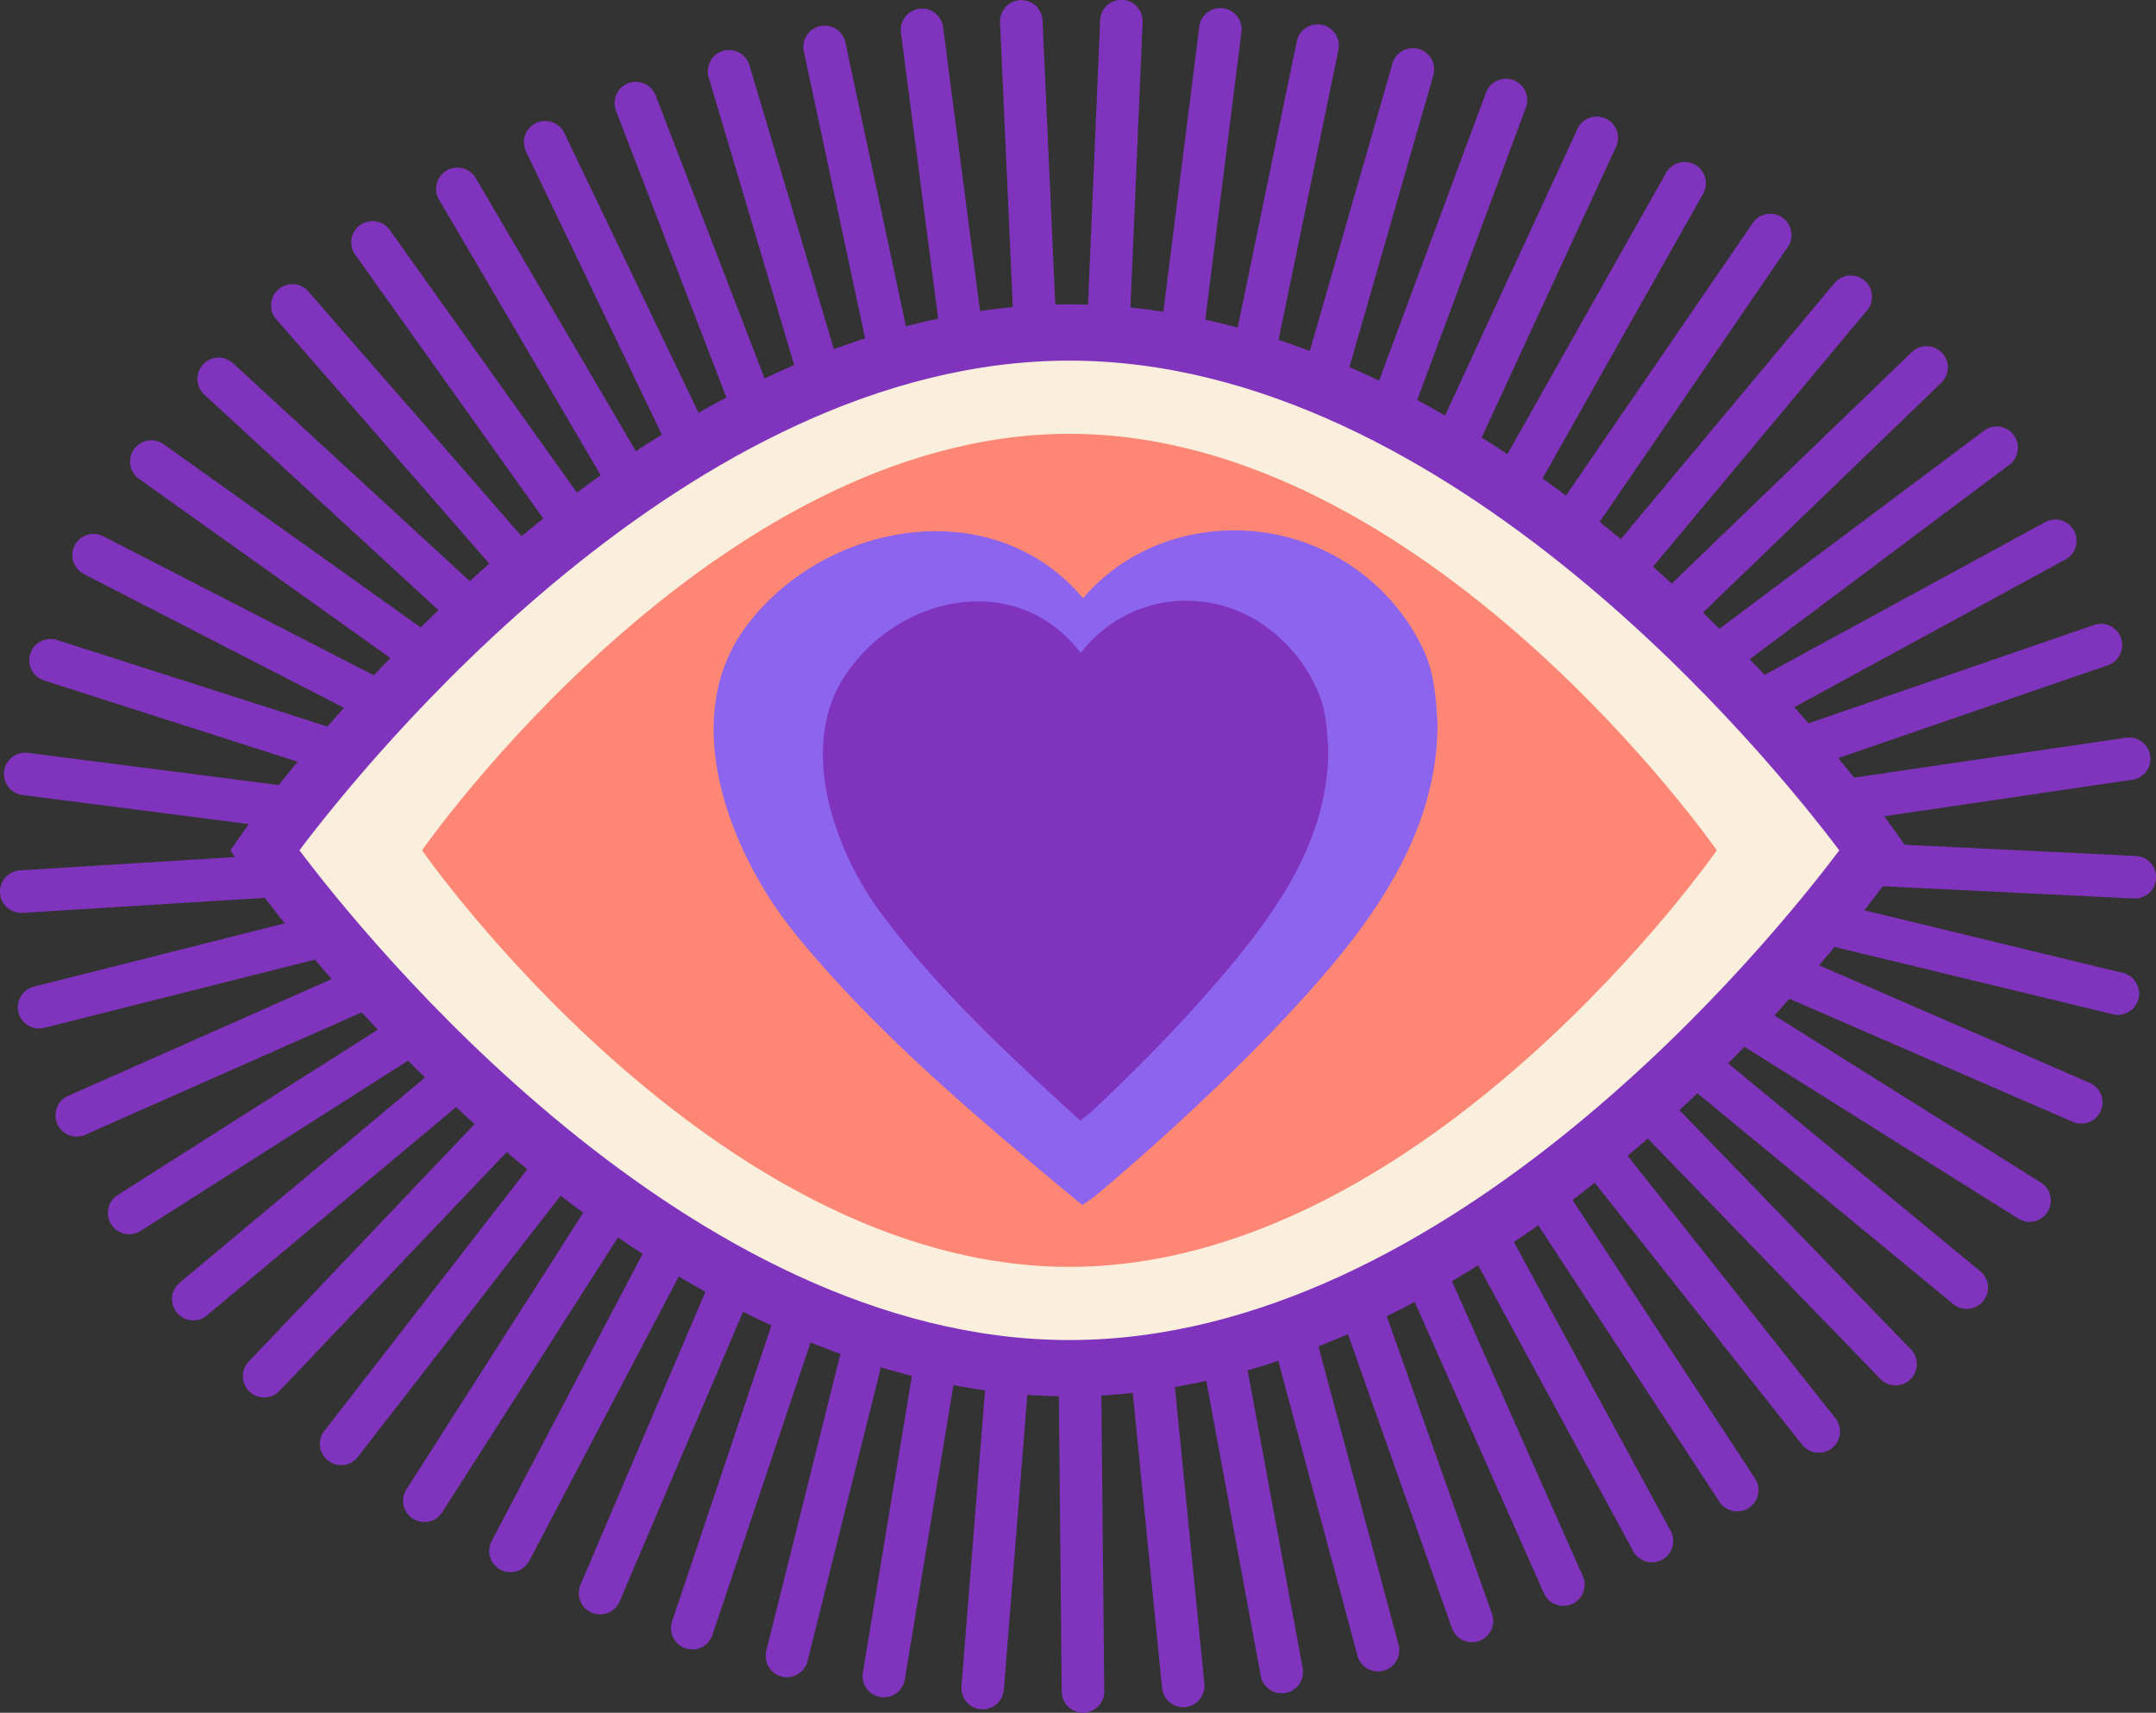 <svg xmlns="http://www.w3.org/2000/svg" width="1080" height="857.85" viewBox="0 0 1080 857.85"><rect x="0" y="0" width="1080" height="857.85" fill="#333333" stroke="none"/><g id="Слой_2" data-name="Слой 2"><g id="Retro17_550041870"><g id="Retro17_550041870-2" data-name="Retro17_550041870"><path d="M1068.83 450h.53a10.65 10.65.0 0 0 .51-21.29l-133.69-6.5c-1.83-2.53-4.61-6.27-8.29-11.06l140.2-20.6a10.65 10.65.0 0 0-3.09-21.08l-152.46 22.4c-1.92-2.34-3.92-4.75-6-7.26L1056 333.13a10.65 10.65.0 0 0-6.93-20.14L891.5 367.24c-1.78-2-3.59-4-5.46-6.1l148.6-80.91a10.65 10.65.0 0 0-10.19-18.71L871.1 345q-3-3.15-6.11-6.37a9.63 9.63.0 0 0 1.25-.78l139.82-104.72a10.65 10.65.0 1 0-12.77-17L853.47 320.8a10.62 10.62.0 0 0-2.89 3.33q-4.32-4.25-8.8-8.53a10.58 10.58.0 0 0 4.92-2.66L972.46 191.71a10.65 10.65.0 0 0-14.78-15.34L831.91 297.61a10.54 10.54.0 0 0-3.08 5.89c-3.77-3.45-7.64-6.9-11.57-10.36a10.6 10.6.0 0 0 6-3.59l112-134.09a10.65 10.65.0 1 0-16.35-13.66L807 275.89a10.52 10.52.0 0 0-2.42 6.32c-4.12-3.45-8.29-6.89-12.55-10.31a10.56 10.56.0 0 0 4.62-3.71l98.69-144.14a10.65 10.65.0 1 0-17.58-12L779 256.15a10.45 10.45.0 0 0-1.7 4.35q-5.94-4.5-12.05-8.89A10.51 10.51.0 0 0 767.4 249L853.25 96.84A10.65 10.65.0 0 0 834.7 86.38L748.85 238.51a10.34 10.34.0 0 0-.56 1.28c-4-2.65-7.95-5.28-12-7.85L809.53 73.51a10.65 10.65.0 0 0-19.34-8.94L718 220.82q-6.4-3.72-13-7.25L764.37 53.83a10.65 10.65.0 1 0-20-7.42L685.94 203.78q-6.87-3.33-13.87-6.42L718 37.7a10.65 10.65.0 0 0-20.48-5.88L652.25 189.21c-4.84-1.84-9.71-3.61-14.62-5.25L670.42 25.12a10.65 10.65.0 1 0-20.86-4.3l-32.4 156.91c-5-1.35-10.06-2.57-15.14-3.7L621.86 16.2a10.65 10.65.0 1 0-21.13-2.66L581 170.09c-5.08-.79-10.19-1.47-15.33-2l6.7-157a10.65 10.65.0 1 0-21.28-.91l-6.68 156.48c-2.92-.09-5.84-.16-8.77-.16-2.14.0-4.27.07-6.4.12l-7-156.41a10.65 10.65.0 0 0-21.28 1l7 156.69c-5.1.49-10.18 1.08-15.22 1.82l-20.3-156a10.65 10.65.0 1 0-21.12 2.75l20.43 157q-7.57 1.62-15.05 3.59L423.49 21.28a10.65 10.65.0 0 0-20.83 4.45l33.6 157.39c-4.89 1.6-9.74 3.32-14.56 5.11L375.43 32.69A10.65 10.65.0 1 0 355 38.76l46.84 157.48q-7 3-13.84 6.27L328.45 47.82a10.65 10.65.0 1 0-19.88 7.66l60.34 156.69q-6.54 3.5-12.94 7.18L282.69 66.63a10.65 10.65.0 0 0-19.21 9.22l74.14 154.5q-6 3.79-12 7.71L238.32 89.2A10.65 10.65.0 0 0 219.94 1e2l88.13 150.2q-5.52 4-10.92 8a2.34 2.34.0 0 0-.15-.27L195.58 115.68A10.65 10.65.0 1 0 178.24 128L279.66 270.27c.22.31.51.54.75.82q-5.06 4-10 8.11a9.5 9.5.0 0 0-.76-1.07L154.88 146.47a10.65 10.65.0 1 0-16 14l114.8 131.66a9 9 0 0 0 .79.73q-4.46 3.92-8.77 7.81c-.14-.13-.24-.29-.38-.42L116.76 181.94a10.65 10.65.0 0 0-14.43 15.67L230 315.17q-3.89 3.7-7.63 7.38L82 222.49a10.65 10.65.0 1 0-12.36 17.35l137.52 98q-3.48 3.59-6.82 7.1L52 268.72a10.65 10.65.0 1 0-9.73 18.94l143 73.51q-3.42 3.78-6.63 7.42L28.56 320.53a10.65 10.65.0 0 0-6.5 20.29l141.52 45.31c-2.69 3.21-5.2 6.26-7.56 9.16L14 377.05a10.65 10.65.0 0 0-2.71 21.13L140.69 414.8c-5.35 7.06-8.15 11.09-8.15 11.09s.58.84 1.67 2.34L10 435.94a10.65 10.65.0 0 0 .65 21.28c.22.0.45.0.67.0l138.39-8.59q3.68 4.65 8.09 10L17.14 494.12a10.65 10.65.0 1 0 5.21 20.65l150.7-38q3.21 3.71 6.66 7.6L34.13 548.86a10.65 10.65.0 0 0 8.63 19.48L194.81 501c2.15 2.3 4.32 4.62 6.57 7L59 598.5a10.65 10.65.0 0 0 11.43 18l146.13-93q3.54 3.53 7.2 7.1v0l-134 112.07a10.66 10.66.0 0 0 13.67 16.35L237.43 547a10.52 10.52.0 0 0 1.7-1.84q4.34 4 8.83 8a10.61 10.61.0 0 0-2.83 2.07L124.72 681.8a10.65 10.65.0 1 0 15.43 14.68L260.56 569.94a10.56 10.56.0 0 0 2.29-3.73q5.25 4.45 10.67 8.9a10.54 10.54.0 0 0-3.44 2.86L163 716A10.65 10.65.0 1 0 179.79 729L286.91 591a10.73 10.73.0 0 0 1.88-3.78q5.67 4.38 11.5 8.69a10.46 10.46.0 0 0-2.52 2.69L203.67 745.8a10.65 10.65.0 1 0 17.94 11.48l94.11-147.17a10.35 10.35.0 0 0 1.09-2.37q5.82 4 11.77 7.9a11.15 11.15.0 0 0-.92 1.39L246.38 771.65a10.65 10.65.0 1 0 18.85 9.91l81.29-154.62s0 0 0 0q6.09 3.66 12.31 7.18L290.78 793.71a10.65 10.65.0 1 0 19.6 8.35L377.7 644.18q6.53 3.32 13.18 6.41L336.67 812.08a10.65 10.65.0 0 0 6.7 13.49 10.88 10.88.0 0 0 3.39.55 10.65 10.65.0 0 0 10.1-7.26l53.61-159.7c4.6 1.87 9.23 3.68 13.9 5.39L383.86 826.78a10.65 10.65.0 0 0 7.75 12.92 11.06 11.06.0 0 0 2.59.32 10.67 10.67.0 0 0 10.33-8.08l40.1-160.63c4.78 1.44 9.59 2.74 14.43 4L432.23 837.7A10.64 10.64.0 0 0 441 849.94a10.43 10.43.0 0 0 1.75.15 10.65 10.65.0 0 0 10.49-8.92l26.65-161.26c4.86.91 9.73 1.76 14.64 2.44l-12.9 162.27a10.65 10.65.0 0 0 9.77 11.46 8.25 8.25.0 0 0 .86.0 10.66 10.66.0 0 0 10.6-9.81l12.87-161.75c4.82.33 9.67.51 14.53.6l1.59 162.15a10.66 10.66.0 0 0 10.65 10.54h.11a10.64 10.64.0 0 0 10.54-10.75l-1.59-162.33c4.85-.26 9.68-.61 14.48-1.11l16.07 161.82a10.66 10.66.0 0 0 10.59 9.6c.35.0.7.0 1.06-.05a10.65 10.65.0 0 0 9.55-11.66L587.16 680.73c4.89-.85 9.73-1.85 14.56-2.92l29.82 161.54a10.65 10.65.0 0 0 21-3.87L622.41 672.55c4.8-1.38 9.57-2.83 14.3-4.41L680 829.25a10.65 10.65.0 0 0 20.57-5.53L656.8 660.82q6.94-2.75 13.76-5.74L727.3 815.41a10.65 10.65.0 0 0 20.08-7.11L690 646q6.57-3.25 13-6.71L773.39 798a10.65 10.65.0 1 0 19.47-8.64L722 629.65a8.89 8.89.0 0 0-.45-.79q6.29-3.71 12.44-7.58a11 11 0 0 0 .85 2.08l83.29 153.55a10.65 10.65.0 0 0 18.73-10.16L753.56 613.2a10.78 10.78.0 0 0-2.52-3.06q6.53-4.42 12.87-9a10.43 10.43.0 0 0 1.66 4.93l95.75 146.1a10.65 10.65.0 1 0 17.82-11.68l-95.76-146.1a10.62 10.62.0 0 0-4.89-4q6.88-5.24 13.54-10.56a10.62 10.62.0 0 0 2.26 6.78L902.72 723.56a10.65 10.65.0 1 0 16.7-13.23L811 573.38a10.6 10.6.0 0 0-6.45-3.82q6.62-5.55 13-11.13a10.51 10.51.0 0 0 2.93 6.66L941.89 690.62a10.65 10.65.0 1 0 15.31-14.81L835.73 550.28a10.63 10.63.0 0 0-5.76-3q5.31-4.87 10.41-9.71a10.52 10.52.0 0 0 3.12 4.4L978.28 653a10.65 10.65.0 1 0 13.55-16.43L857.05 525.48a10.47 10.47.0 0 0-2.7-1.56q3.76-3.75 7.36-7.43a10.82 10.82.0 0 0 1.3 1l148 92.84a10.65 10.65.0 0 0 11.32-18.05L876.62 500.9c2.08-2.23 4.1-4.42 6.09-6.59l155.61 67.57a10.65 10.65.0 1 0 8.48-19.54L897.63 477.56c2.08-2.4 4.11-4.75 6-7L1058.47 508a10.91 10.91.0 0 0 2.52.3 10.66 10.66.0 0 0 2.5-21L918.76 452.26c2.67-3.34 5.11-6.44 7.27-9.22z" fill="#8033bc"/><path d="M938.83 425.89S758.33 685.26 535.68 685.26 132.54 425.89 132.54 425.89 313 166.52 535.68 166.52 938.83 425.89 938.83 425.89z" fill="#faefdc"/><path d="M535.68 699.35c-94.54.0-196.35-46.07-294.43-133.24C167.89 500.91 122.85 436.65 121 433.94l-5.61-8.05 5.61-8.05c1.88-2.71 46.92-67 120.28-132.17 98.08-87.17 199.89-133.24 294.43-133.24S732 198.5 830.11 285.67c73.37 65.2 118.41 129.46 120.29 132.17l5.6 8.05-5.6 8.05c-1.88 2.71-46.92 67-120.29 132.17C732 653.28 630.22 699.35 535.68 699.35zM150 425.88c32.53 43.22 194.85 245.28 385.67 245.28 191 0 353.18-202 385.67-245.26C888.83 382.68 726.5 180.62 535.68 180.62 344.65 180.62 182.5 382.67 150 425.88z" fill="#8033bc"/><path d="M860 425.89S714.77 634.51 535.68 634.51 211.41 425.89 211.41 425.89 356.59 217.27 535.68 217.27 860 425.89 860 425.89z" fill="#fe8675"/><path d="M720.1 362.36c0 60.05-38.92 107.9-79.49 150.7-18.59 19.61-38.17 38.39-58.32 56.59-11.07 10-22.29 19.86-33.78 29.43-1.71 1.43-6.35 4.42-6.35 4.42s-9.1-7.47-11.17-9.19C484.46 555.55 437.07 515 399.06 468.55c-33.27-40.67-59.87-107.94-25.57-154.44 38.75-52.55 123.42-68.61 169.06-14.47 30.84-36.41 85.75-44.24 127.78-20.27a103.91 103.91.0 0 1 43 46.68C718.68 338 719.24 349.71 720.1 362.36z" fill="#8c64ed"/><path d="M665.37 375.4c0 46.27-27.17 83.14-55.5 116.12-13 15.12-26.65 29.59-40.71 43.61-7.73 7.7-15.56 15.3-23.58 22.68-1.2 1.1-4.44 3.4-4.44 3.4s-6.35-5.75-7.8-7.08c-32.48-29.87-65.56-61.09-92.1-96.9-23.22-31.34-41.8-83.18-17.85-119 27.05-40.49 86.16-52.87 118-11.15C562.94 299 601.28 293 630.62 311.45a77.62 77.62.0 0 1 30 36C664.38 356.59 664.77 365.66 665.37 375.4z" fill="#8033bc"/></g></g></g></svg>